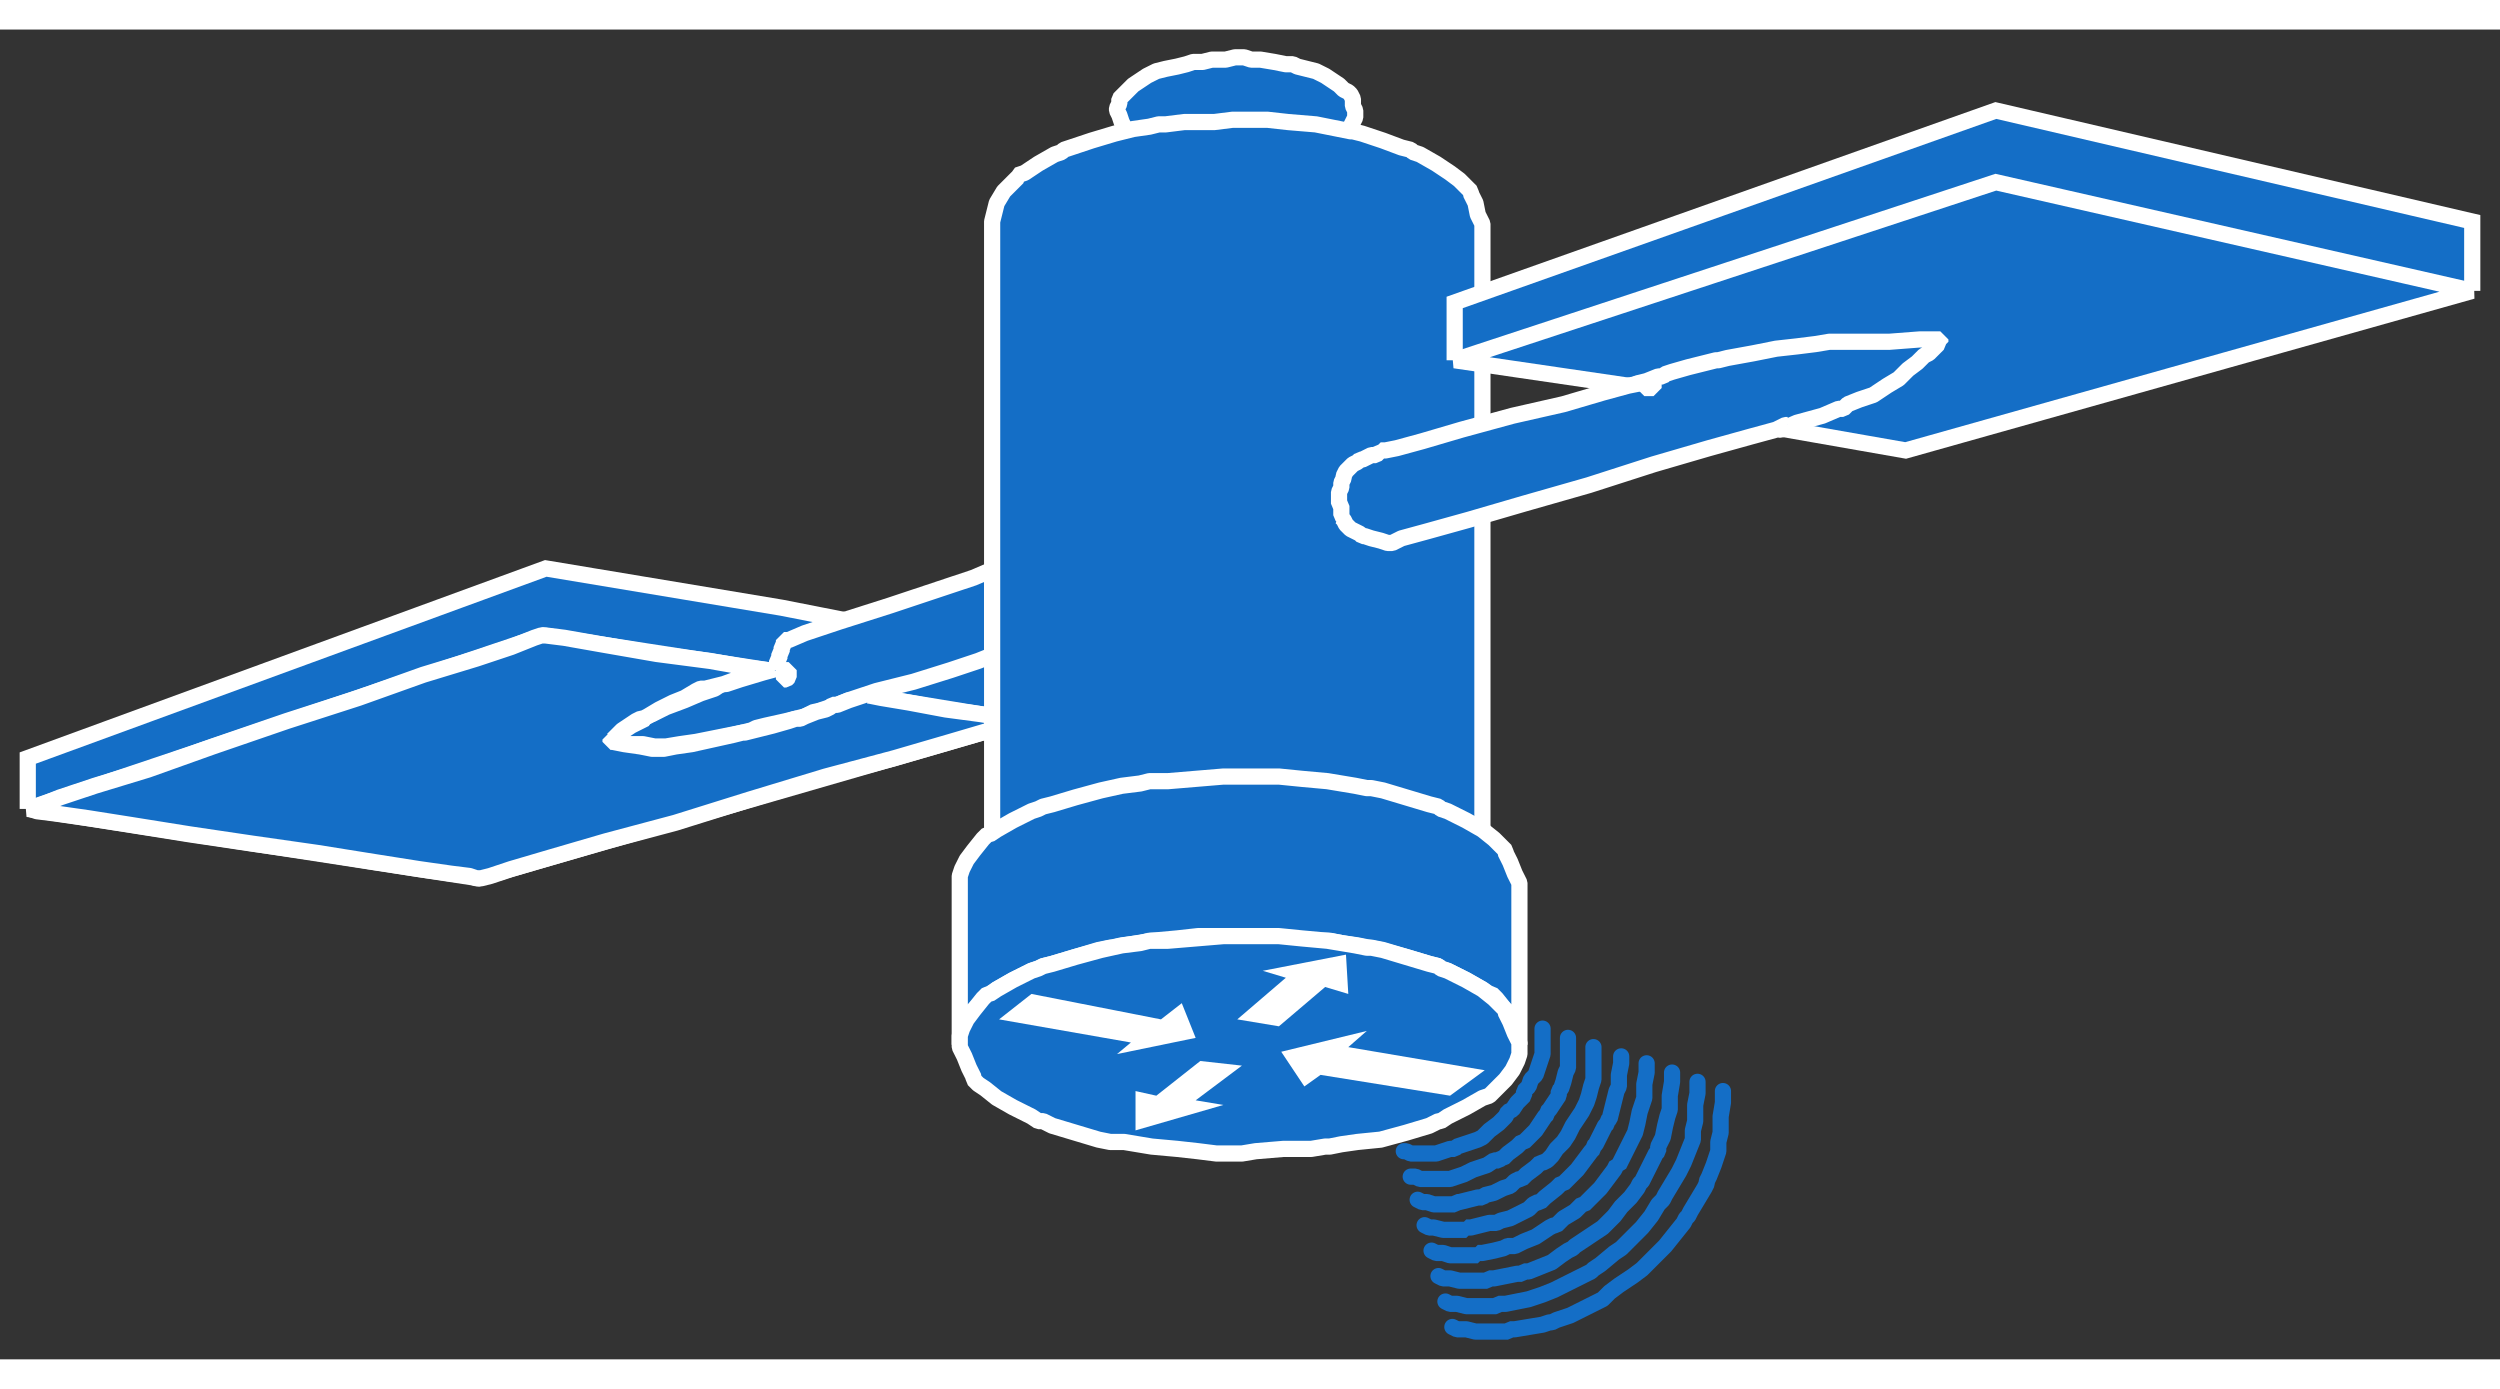 <?xml version="1.0" standalone="no"?>
<!DOCTYPE svg PUBLIC "-//W3C//DTD SVG 1.1//EN"
"http://www.w3.org/Graphics/SVG/1.1/DTD/svg11.dtd">
<!-- Creator: fig2dev Version 3.2 Patchlevel 5c -->
<!-- CreationDate: Fri Sep 14 10:46:49 2012 -->
<!-- Magnification: 1.000 -->
<svg xmlns="http://www.w3.org/2000/svg" width="0.9in" height="0.5in" viewBox="-9 12634 1081 575">
<rect x="-9" y="12634" width="1081" height="575" fill="#333333" stroke="none"/>
<g style="stroke-width:.025in; fill:none">
<!-- Line -->
<!--  spline  -->
<polyline points="736,13093
736,13094
736,13098
735,13104
735,13108
735,13109
735,13111
734,13115
734,13119
732,13125
730,13130
729,13132
729,13133
728,13135
725,13140
722,13145
721,13147
720,13148
719,13150
715,13155
711,13160
707,13164
704,13167
702,13169
701,13170
697,13173
691,13177
687,13180
686,13181
684,13183
680,13185
676,13187
670,13190
664,13192
662,13193
661,13193
658,13194
652,13195
646,13196
644,13196
643,13197
641,13197
635,13197
629,13197
625,13196
621,13196
619,13195
" style="stroke:#146ec6;stroke-width:7;
stroke-linejoin:bevel; stroke-linecap:round;
"/>
<!-- Line -->
<!--  spline  -->
<polyline points="725,13089
725,13090
725,13094
724,13099
724,13103
724,13104
724,13106
723,13110
723,13114
721,13119
719,13124
718,13126
717,13128
714,13133
711,13138
710,13140
708,13142
705,13147
701,13152
698,13155
695,13158
693,13160
692,13161
689,13163
683,13168
680,13170
679,13171
677,13172
673,13174
669,13176
663,13179
658,13181
655,13182
652,13183
647,13184
642,13185
639,13185
638,13186
636,13186
631,13186
625,13186
621,13185
618,13185
616,13184
" style="stroke:#146ec6;stroke-width:7;
stroke-linejoin:bevel; stroke-linecap:round;
"/>
<!-- Line -->
<!--  spline  -->
<polyline points="714,13085
714,13086
714,13089
713,13095
713,13098
713,13099
713,13101
712,13104
711,13108
710,13113
708,13117
708,13119
707,13120
706,13122
704,13126
702,13130
701,13132
700,13133
699,13135
696,13139
692,13143
689,13147
687,13149
685,13151
684,13152
681,13154
675,13158
672,13160
671,13161
669,13162
666,13164
662,13167
657,13169
652,13171
650,13171
649,13172
647,13172
642,13173
637,13174
635,13174
634,13175
632,13175
627,13175
622,13175
618,13174
615,13174
613,13173
" style="stroke:#146ec6;stroke-width:7;
stroke-linejoin:bevel; stroke-linecap:round;
"/>
<!-- Line -->
<!--  spline  -->
<polyline points="703,13081
703,13082
703,13085
702,13090
702,13093
702,13094
702,13096
701,13099
700,13102
699,13107
698,13111
697,13113
696,13115
694,13119
692,13123
691,13125
690,13125
689,13127
686,13131
683,13135
680,13138
678,13140
676,13142
675,13142
672,13145
667,13148
664,13151
663,13151
661,13152
658,13154
655,13156
650,13158
646,13160
644,13160
643,13160
641,13161
637,13162
632,13163
630,13163
630,13164
628,13164
623,13164
618,13164
615,13163
612,13163
610,13162
" style="stroke:#146ec6;stroke-width:7;
stroke-linejoin:bevel; stroke-linecap:round;
"/>
<!-- Line -->
<!--  spline  -->
<polyline points="692,13078
692,13079
692,13081
691,13086
691,13088
691,13089
691,13091
690,13093
689,13097
688,13101
687,13105
686,13106
686,13107
685,13108
683,13112
681,13116
680,13117
680,13118
679,13119
676,13123
673,13127
671,13129
668,13132
667,13133
666,13133
664,13135
659,13139
657,13141
656,13141
654,13142
652,13144
648,13146
644,13148
640,13149
638,13150
637,13150
635,13150
631,13151
627,13152
625,13152
625,13153
623,13153
619,13153
615,13153
611,13152
609,13152
607,13151
" style="stroke:#146ec6;stroke-width:7;
stroke-linejoin:bevel; stroke-linecap:round;
"/>
<!-- Line -->
<!--  spline  -->
<polyline points="680,13074
680,13075
680,13077
680,13081
680,13083
680,13084
680,13086
680,13088
679,13091
678,13095
677,13098
676,13100
675,13102
673,13105
671,13108
670,13110
669,13112
667,13115
664,13118
662,13121
660,13123
658,13124
657,13124
655,13126
651,13129
649,13131
648,13131
646,13132
644,13134
641,13135
637,13137
633,13138
632,13139
631,13139
630,13139
626,13140
622,13141
621,13141
620,13142
619,13142
615,13142
611,13142
608,13141
606,13141
604,13140
" style="stroke:#146ec6;stroke-width:7;
stroke-linejoin:bevel; stroke-linecap:round;
"/>
<!-- Line -->
<!--  spline  -->
<polyline points="669,13070
669,13073
669,13076
669,13079
669,13081
669,13083
668,13085
667,13089
666,13092
665,13093
665,13094
665,13095
663,13098
661,13101
660,13102
660,13103
659,13104
657,13107
655,13110
653,13112
651,13114
650,13115
649,13115
647,13117
643,13120
641,13122
640,13122
639,13123
637,13123
634,13125
631,13126
628,13127
626,13128
624,13129
621,13130
618,13131
616,13131
614,13131
611,13131
607,13131
605,13131
603,13130
601,13130
" style="stroke:#146ec6;stroke-width:7;
stroke-linejoin:bevel; stroke-linecap:round;
"/>
<!-- Line -->
<!--  spline  -->
<polyline points="658,13066
658,13068
658,13072
658,13074
658,13075
658,13077
657,13080
656,13083
655,13086
654,13087
653,13088
652,13091
650,13093
650,13094
650,13095
649,13096
647,13098
645,13101
643,13102
642,13104
641,13105
639,13107
635,13110
633,13112
632,13113
630,13114
627,13115
624,13116
621,13117
620,13118
619,13118
618,13118
615,13119
612,13120
611,13120
610,13120
607,13120
604,13120
601,13120
599,13119
598,13119
" style="stroke:#146ec6;stroke-width:7;
stroke-linejoin:bevel; stroke-linecap:round;
"/>
<!-- Line -->
<!--  polyline  -->
<polyline points="3,12971
3,12949
227,12867
329,12884
390,12896
432,12905
433,12933
" style="stroke:#146ec6;stroke-width:0;
stroke-linejoin:round; stroke-linecap:round;
fill:#146ec6;
"/>
<!-- Line -->
<!--  polyline  -->
<polyline points="3,12971
3,12949
227,12867
329,12884
390,12896
432,12905
433,12933
" style="stroke:#ffffff;stroke-width:7;
stroke-linejoin:miter; stroke-linecap:butt;
"/>
<!-- Line -->
<!--  spline  -->
<polyline points="526,12646
525,12646
521,12647
515,12647
511,12648
510,12648
507,12648
504,12649
500,12650
495,12651
491,12652
489,12653
487,12654
484,12656
481,12658
480,12659
479,12660
477,12662
475,12664
475,12666
474,12668
474,12669
475,12671
476,12674
477,12676
478,12677
479,12678
481,12680
484,12682
487,12684
489,12685
491,12686
495,12687
500,12688
502,12689
503,12689
505,12689
510,12690
516,12691
520,12691
524,12691
526,12691
527,12691
531,12691
537,12690
541,12690
542,12690
544,12690
547,12689
551,12688
556,12687
560,12686
562,12685
564,12684
567,12682
570,12680
571,12679
572,12679
573,12678
575,12676
576,12674
577,12672
577,12670
577,12669
576,12667
576,12664
575,12662
574,12661
572,12660
570,12658
567,12656
564,12654
562,12653
560,12652
556,12651
552,12650
550,12649
549,12649
547,12649
542,12648
536,12647
532,12647
529,12646
526,12646
" style="stroke:#146ec6;stroke-width:0;
stroke-linejoin:bevel; stroke-linecap:butt;
fill:#146ec6;
"/>
<!-- Line -->
<!--  spline  -->
<polyline points="526,12646
525,12646
521,12647
515,12647
511,12648
510,12648
507,12648
504,12649
500,12650
495,12651
491,12652
489,12653
487,12654
484,12656
481,12658
480,12659
479,12660
477,12662
475,12664
475,12666
474,12668
474,12669
475,12671
476,12674
477,12676
478,12677
479,12678
481,12680
484,12682
487,12684
489,12685
491,12686
495,12687
500,12688
502,12689
503,12689
505,12689
510,12690
516,12691
520,12691
524,12691
526,12691
527,12691
531,12691
537,12690
541,12690
542,12690
544,12690
547,12689
551,12688
556,12687
560,12686
562,12685
564,12684
567,12682
570,12680
571,12679
572,12679
573,12678
575,12676
576,12674
577,12672
577,12670
577,12669
576,12667
576,12664
575,12662
574,12661
572,12660
570,12658
567,12656
564,12654
562,12653
560,12652
556,12651
552,12650
550,12649
549,12649
547,12649
542,12648
536,12647
532,12647
529,12646
526,12646
" style="stroke:#ffffff;stroke-width:7;
stroke-linejoin:bevel; stroke-linecap:butt;
"/>
<!-- Line -->
<!--  polyline  -->
<polyline points="323,12911
226,12896
3,12971
198,13001
433,12933
366,12922
" style="stroke:#146ec6;stroke-width:0;
stroke-linejoin:miter; stroke-linecap:butt;
fill:#146ec6;
"/>
<!-- Line -->
<!--  polyline  -->
<polyline points="323,12911
226,12896
3,12971
198,13001
433,12933
366,12922
" style="stroke:#ffffff;stroke-width:7;
stroke-linejoin:miter; stroke-linecap:butt;
"/>
<!-- Line -->
<!--  spline  -->
<polyline points="339,12907
338,12907
332,12909
321,12912
311,12915
305,12917
304,12917
303,12917
300,12919
294,12921
287,12924
279,12927
273,12930
270,12931
270,12932
268,12933
264,12935
261,12937
260,12938
259,12938
259,12939
257,12940
256,12941
255,12941
255,12942
256,12942
261,12943
269,12943
274,12944
275,12944
276,12944
279,12944
285,12943
292,12942
302,12940
312,12938
316,12937
318,12936
322,12935
331,12933
339,12931
343,12929
344,12929
347,12928
353,12926
358,12924
360,12924
361,12923
362,12923
363,12923
367,12921
372,12920
376,12918
377,12918
376,12918
370,12916
358,12912
346,12909
340,12907
339,12907
" style="stroke:#146ec6;stroke-width:0;
stroke-linejoin:bevel; stroke-linecap:butt;
fill:#146ec6;
"/>
<!-- Line -->
<!--  spline  -->
<polyline points="339,12907
338,12907
332,12909
321,12912
311,12915
305,12917
304,12917
303,12917
300,12919
294,12921
287,12924
279,12927
273,12930
270,12931
270,12932
268,12933
264,12935
261,12937
260,12938
259,12938
259,12939
257,12940
256,12941
255,12941
255,12942
256,12942
261,12943
269,12943
274,12944
275,12944
276,12944
279,12944
285,12943
292,12942
302,12940
312,12938
316,12937
318,12936
322,12935
331,12933
339,12931
343,12929
344,12929
347,12928
353,12926
358,12924
360,12924
361,12923
362,12923
363,12923
367,12921
372,12920
376,12918
377,12918
376,12918
370,12916
358,12912
346,12909
340,12907
339,12907
" style="stroke:#ffffff;stroke-width:7;
stroke-linejoin:bevel; stroke-linecap:butt;
"/>
<!-- Line -->
<!--  spline  -->
<polyline points="366,12922
367,12922
372,12923
384,12925
400,12928
415,12930
427,12932
432,12933
433,12933
432,12933
428,12934
419,12937
402,12942
378,12949
348,12957
315,12967
283,12977
253,12985
229,12992
212,12997
203,13000
199,13001
198,13001
197,13001
194,13000
186,12999
172,12997
153,12994
128,12990
100,12986
73,12982
48,12978
29,12975
15,12973
7,12972
4,12971
3,12971
4,12971
7,12970
17,12966
32,12961
55,12954
83,12944
115,12933
146,12923
174,12913
197,12906
212,12901
222,12897
225,12896
226,12896
227,12896
235,12897
252,12900
275,12904
298,12907
315,12910
323,12911
324,12911
323,12911
315,12913
304,12917
296,12919
295,12919
294,12919
292,12920
287,12923
282,12925
276,12928
271,12931
269,12932
268,12932
266,12933
263,12935
260,12937
259,12938
258,12939
257,12940
256,12941
255,12941
255,12942
256,12942
261,12943
268,12944
273,12945
274,12945
275,12945
278,12945
283,12944
290,12943
299,12941
308,12939
312,12938
313,12938
317,12937
325,12935
332,12933
335,12932
337,12932
339,12931
344,12929
348,12928
350,12927
351,12926
352,12926
353,12926
358,12924
370,12920
386,12916
402,12911
414,12907
419,12905
420,12905
420,12904
420,12898
420,12886
420,12875
420,12869
420,12868
419,12868
412,12871
397,12876
376,12883
354,12890
339,12895
332,12898
331,12898
330,12898
330,12899
330,12900
329,12901
329,12902
329,12903
328,12904
328,12905
328,12906
327,12907
327,12908
327,12909
326,12910
326,12911
" style="stroke:#146ec6;stroke-width:0;
stroke-linejoin:bevel; stroke-linecap:butt;
fill:#146ec6;
"/>
<!-- Line -->
<!--  spline  -->
<polyline points="366,12922
367,12922
372,12923
384,12925
400,12928
415,12930
427,12932
432,12933
433,12933
432,12933
428,12934
419,12937
402,12942
378,12949
348,12957
315,12967
283,12977
253,12985
229,12992
212,12997
203,13000
199,13001
198,13001
197,13001
194,13000
186,12999
172,12997
153,12994
128,12990
100,12986
73,12982
48,12978
29,12975
15,12973
7,12972
4,12971
3,12971
4,12971
7,12970
17,12966
32,12961
55,12954
83,12944
115,12933
146,12923
174,12913
197,12906
212,12901
222,12897
225,12896
226,12896
227,12896
235,12897
252,12900
275,12904
298,12907
315,12910
323,12911
324,12911
323,12911
315,12913
304,12917
296,12919
295,12919
294,12919
292,12920
287,12923
282,12925
276,12928
271,12931
269,12932
268,12932
266,12933
263,12935
260,12937
259,12938
258,12939
257,12940
256,12941
255,12941
255,12942
256,12942
261,12943
268,12944
273,12945
274,12945
275,12945
278,12945
283,12944
290,12943
299,12941
308,12939
312,12938
313,12938
317,12937
325,12935
332,12933
335,12932
337,12932
339,12931
344,12929
348,12928
350,12927
351,12926
352,12926
353,12926
358,12924
370,12920
386,12916
402,12911
414,12907
419,12905
420,12905
420,12904
420,12898
420,12886
420,12875
420,12869
420,12868
419,12868
412,12871
397,12876
376,12883
354,12890
339,12895
332,12898
331,12898
330,12898
330,12899
330,12900
329,12901
329,12902
329,12903
328,12904
328,12905
328,12906
327,12907
327,12908
327,12909
326,12910
326,12911
" style="stroke:#ffffff;stroke-width:7;
stroke-linejoin:bevel; stroke-linecap:butt;
"/>
<!-- Line -->
<!--  spline  -->
<polyline points="331,12911
330,12911
330,12912
330,12913
330,12914
330,12915
331,12915
332,12914
332,12913
332,12912
332,12911
331,12911
" style="stroke:#146ec6;stroke-width:0;
stroke-linejoin:bevel; stroke-linecap:butt;
fill:#146ec6;
"/>
<!-- Line -->
<!--  spline  -->
<polyline points="331,12911
330,12911
330,12912
330,12913
330,12914
330,12915
331,12915
332,12914
332,12913
332,12912
332,12911
331,12911
" style="stroke:#ffffff;stroke-width:7;
stroke-linejoin:bevel; stroke-linecap:butt;
"/>
<!-- Line -->
<!--  spline  -->
<polyline points="632,12996
632,12992
632,12984
632,12970
632,12950
632,12923
632,12892
632,12858
632,12823
632,12792
632,12765
632,12745
632,12731
632,12723
632,12719
632,12718
630,12714
629,12709
627,12705
627,12704
625,12702
622,12699
618,12696
612,12692
605,12688
602,12687
601,12686
597,12685
589,12682
580,12679
576,12678
575,12678
570,12677
560,12675
548,12674
539,12673
531,12673
527,12673
526,12673
524,12673
516,12674
503,12674
495,12675
493,12675
492,12675
488,12676
481,12677
473,12679
463,12682
454,12685
451,12686
450,12687
447,12688
440,12692
434,12696
431,12697
431,12698
429,12700
425,12704
422,12709
421,12713
420,12717
420,12719
420,12720
420,12723
420,12731
420,12745
420,12766
420,12793
420,12824
420,12859
420,12894
420,12925
420,12952
420,12973
420,12987
420,12995
420,12998
420,12999
" style="stroke:#146ec6;stroke-width:0;
stroke-linejoin:bevel; stroke-linecap:butt;
fill:#146ec6;
"/>
<!-- Line -->
<!--  spline  -->
<polyline points="632,12996
632,12992
632,12984
632,12970
632,12950
632,12923
632,12892
632,12858
632,12823
632,12792
632,12765
632,12745
632,12731
632,12723
632,12719
632,12718
630,12714
629,12709
627,12705
627,12704
625,12702
622,12699
618,12696
612,12692
605,12688
602,12687
601,12686
597,12685
589,12682
580,12679
576,12678
575,12678
570,12677
560,12675
548,12674
539,12673
531,12673
527,12673
526,12673
524,12673
516,12674
503,12674
495,12675
493,12675
492,12675
488,12676
481,12677
473,12679
463,12682
454,12685
451,12686
450,12687
447,12688
440,12692
434,12696
431,12697
431,12698
429,12700
425,12704
422,12709
421,12713
420,12717
420,12719
420,12720
420,12723
420,12731
420,12745
420,12766
420,12793
420,12824
420,12859
420,12894
420,12925
420,12952
420,12973
420,12987
420,12995
420,12998
420,12999
" style="stroke:#ffffff;stroke-width:7;
stroke-linejoin:bevel; stroke-linecap:butt;
"/>
<!-- Line -->
<!--  polyline  -->
<polyline points="620,12777
620,12752
854,12669
1060,12717
1060,12747
" style="stroke:#146ec6;stroke-width:0;
stroke-linejoin:miter; stroke-linecap:butt;
fill:#146ec6;
"/>
<!-- Line -->
<!--  polyline  -->
<polyline points="620,12777
620,12752
854,12669
1060,12717
1060,12747
" style="stroke:#ffffff;stroke-width:7;
stroke-linejoin:miter; stroke-linecap:butt;
"/>
<!-- Line -->
<!--  polyline  -->
<polyline points="695,12788
620,12777
854,12700
1060,12747
815,12816
758,12806
" style="stroke:#146ec6;stroke-width:0;
stroke-linejoin:miter; stroke-linecap:butt;
fill:#146ec6;
"/>
<!-- Line -->
<!--  polyline  -->
<polyline points="695,12788
620,12777
854,12700
1060,12747
815,12816
758,12806
" style="stroke:#ffffff;stroke-width:7;
stroke-linejoin:miter; stroke-linecap:butt;
"/>
<!-- Line -->
<!--  spline  -->
<polyline points="760,12807
761,12807
768,12804
779,12801
786,12798
787,12798
788,12798
790,12796
795,12794
801,12792
807,12788
812,12785
814,12783
815,12782
816,12781
820,12778
823,12775
825,12774
826,12773
828,12771
829,12770
829,12769
830,12769
830,12768
829,12768
821,12768
808,12769
795,12769
787,12769
786,12769
785,12769
782,12769
776,12770
768,12771
759,12772
749,12774
738,12776
734,12777
733,12777
729,12778
721,12780
714,12782
711,12783
710,12784
708,12784
703,12786
699,12787
697,12788
696,12788
" style="stroke:#146ec6;stroke-width:0;
stroke-linejoin:bevel; stroke-linecap:butt;
fill:#146ec6;
"/>
<!-- Line -->
<!--  spline  -->
<polyline points="760,12807
761,12807
768,12804
779,12801
786,12798
787,12798
788,12798
790,12796
795,12794
801,12792
807,12788
812,12785
814,12783
815,12782
816,12781
820,12778
823,12775
825,12774
826,12773
828,12771
829,12770
829,12769
830,12769
830,12768
829,12768
821,12768
808,12769
795,12769
787,12769
786,12769
785,12769
782,12769
776,12770
768,12771
759,12772
749,12774
738,12776
734,12777
733,12777
729,12778
721,12780
714,12782
711,12783
710,12784
708,12784
703,12786
699,12787
697,12788
696,12788
" style="stroke:#ffffff;stroke-width:7;
stroke-linejoin:bevel; stroke-linecap:butt;
"/>
<!-- Line -->
<!--  spline  -->
<polyline points="764,12805
763,12805
759,12807
748,12810
730,12815
706,12822
678,12831
650,12839
626,12846
608,12851
597,12854
593,12856
592,12856
591,12856
588,12855
584,12854
581,12853
580,12853
579,12852
577,12851
575,12850
573,12848
572,12846
571,12845
572,12845
571,12844
571,12842
571,12840
570,12839
570,12838
570,12837
570,12836
570,12835
570,12834
571,12832
571,12830
572,12828
572,12827
573,12825
574,12824
576,12822
578,12821
579,12820
580,12820
582,12819
584,12818
585,12818
586,12818
587,12817
588,12817
588,12816
589,12816
590,12816
595,12815
606,12812
623,12807
645,12801
667,12796
684,12791
695,12788
700,12787
701,12787
" style="stroke:#146ec6;stroke-width:0;
stroke-linejoin:bevel; stroke-linecap:butt;
fill:#146ec6;
"/>
<!-- Line -->
<!--  spline  -->
<polyline points="764,12805
763,12805
759,12807
748,12810
730,12815
706,12822
678,12831
650,12839
626,12846
608,12851
597,12854
593,12856
592,12856
591,12856
588,12855
584,12854
581,12853
580,12853
579,12852
577,12851
575,12850
573,12848
572,12846
571,12845
572,12845
571,12844
571,12842
571,12840
570,12839
570,12838
570,12837
570,12836
570,12835
570,12834
571,12832
571,12830
572,12828
572,12827
573,12825
574,12824
576,12822
578,12821
579,12820
580,12820
582,12819
584,12818
585,12818
586,12818
587,12817
588,12817
588,12816
589,12816
590,12816
595,12815
606,12812
623,12807
645,12801
667,12796
684,12791
695,12788
700,12787
701,12787
" style="stroke:#ffffff;stroke-width:7;
stroke-linejoin:bevel; stroke-linecap:butt;
"/>
<!-- Line -->
<!--  spline  -->
<polyline points="704,12786
703,12787
702,12787
701,12787
701,12788
702,12788
702,12789
703,12789
704,12789
705,12789
706,12789
706,12788
706,12787
705,12787
704,12787
704,12786
" style="stroke:#146ec6;stroke-width:0;
stroke-linejoin:bevel; stroke-linecap:butt;
fill:#146ec6;
"/>
<!-- Line -->
<!--  spline  -->
<polyline points="704,12786
703,12787
702,12787
701,12787
701,12788
702,12788
702,12789
703,12789
704,12789
705,12789
706,12789
706,12788
706,12787
705,12787
704,12787
704,12786
" style="stroke:#ffffff;stroke-width:7;
stroke-linejoin:bevel; stroke-linecap:butt;
"/>
<!-- Line -->
<!--  spline  -->
<polyline points="406,13073
406,13072
408,13068
410,13063
412,13059
412,13058
414,13056
417,13053
422,13049
429,13045
437,13041
440,13040
442,13039
446,13038
456,13035
466,13032
471,13031
472,13031
477,13030
489,13028
500,13027
509,13026
517,13026
523,13026
526,13026
527,13026
528,13026
534,13026
546,13027
558,13028
564,13028
565,13028
566,13028
571,13029
578,13030
588,13032
599,13035
609,13038
613,13039
614,13040
617,13041
625,13045
632,13049
635,13051
636,13051
638,13053
642,13058
645,13062
647,13066
648,13069
648,13071
648,13073
648,13072
648,13067
648,13055
648,13039
648,13022
648,13010
648,13005
648,13004
648,13003
646,12999
644,12994
642,12990
642,12989
640,12987
637,12984
632,12980
625,12976
617,12972
614,12971
613,12970
609,12969
599,12966
589,12963
584,12962
582,12962
577,12961
565,12959
554,12958
544,12957
537,12957
531,12957
528,12957
527,12957
526,12957
520,12957
508,12958
496,12959
490,12959
489,12959
488,12959
484,12960
476,12961
467,12963
456,12966
446,12969
442,12970
440,12971
437,12972
429,12976
422,12980
419,12982
418,12982
416,12984
412,12989
409,12993
407,12997
406,13000
406,13002
406,13004
406,13005
406,13010
406,13022
406,13039
406,13055
406,13067
406,13072
406,13073
" style="stroke:#146ec6;stroke-width:0;
stroke-linejoin:bevel; stroke-linecap:butt;
fill:#146ec6;
"/>
<!-- Line -->
<!--  spline  -->
<polyline points="406,13073
406,13072
408,13068
410,13063
412,13059
412,13058
414,13056
417,13053
422,13049
429,13045
437,13041
440,13040
442,13039
446,13038
456,13035
466,13032
471,13031
472,13031
477,13030
489,13028
500,13027
509,13026
517,13026
523,13026
526,13026
527,13026
528,13026
534,13026
546,13027
558,13028
564,13028
565,13028
566,13028
571,13029
578,13030
588,13032
599,13035
609,13038
613,13039
614,13040
617,13041
625,13045
632,13049
635,13051
636,13051
638,13053
642,13058
645,13062
647,13066
648,13069
648,13071
648,13073
648,13072
648,13067
648,13055
648,13039
648,13022
648,13010
648,13005
648,13004
648,13003
646,12999
644,12994
642,12990
642,12989
640,12987
637,12984
632,12980
625,12976
617,12972
614,12971
613,12970
609,12969
599,12966
589,12963
584,12962
582,12962
577,12961
565,12959
554,12958
544,12957
537,12957
531,12957
528,12957
527,12957
526,12957
520,12957
508,12958
496,12959
490,12959
489,12959
488,12959
484,12960
476,12961
467,12963
456,12966
446,12969
442,12970
440,12971
437,12972
429,12976
422,12980
419,12982
418,12982
416,12984
412,12989
409,12993
407,12997
406,13000
406,13002
406,13004
406,13005
406,13010
406,13022
406,13039
406,13055
406,13067
406,13072
406,13073
" style="stroke:#ffffff;stroke-width:7;
stroke-linejoin:bevel; stroke-linecap:butt;
"/>
<!-- Line -->
<!--  spline  -->
<polyline points="527,13026
526,13026
520,13026
508,13027
496,13028
490,13028
489,13028
488,13028
484,13029
476,13030
467,13032
456,13035
446,13038
442,13039
440,13040
437,13041
429,13045
422,13049
419,13051
418,13051
416,13053
412,13058
409,13062
407,13066
406,13069
406,13071
406,13073
406,13074
408,13078
410,13083
412,13087
412,13088
414,13090
417,13092
422,13096
429,13100
437,13104
440,13106
442,13106
446,13108
456,13111
466,13114
471,13115
472,13115
477,13115
489,13117
500,13118
509,13119
517,13120
523,13120
526,13120
527,13120
528,13120
534,13119
546,13118
558,13118
564,13117
565,13117
566,13117
571,13116
578,13115
588,13114
599,13111
609,13108
613,13106
614,13106
617,13104
625,13100
632,13096
635,13095
636,13094
638,13092
642,13088
645,13084
647,13080
648,13077
648,13075
648,13073
648,13072
646,13068
644,13063
642,13059
642,13058
640,13056
637,13053
632,13049
625,13045
617,13041
614,13040
613,13039
609,13038
599,13035
589,13032
584,13031
582,13031
577,13030
565,13028
554,13027
544,13026
537,13026
531,13026
528,13026
527,13026
" style="stroke:#146ec6;stroke-width:0;
stroke-linejoin:bevel; stroke-linecap:butt;
fill:#146ec6;
"/>
<!-- Line -->
<!--  spline  -->
<polyline points="527,13026
526,13026
520,13026
508,13027
496,13028
490,13028
489,13028
488,13028
484,13029
476,13030
467,13032
456,13035
446,13038
442,13039
440,13040
437,13041
429,13045
422,13049
419,13051
418,13051
416,13053
412,13058
409,13062
407,13066
406,13069
406,13071
406,13073
406,13074
408,13078
410,13083
412,13087
412,13088
414,13090
417,13092
422,13096
429,13100
437,13104
440,13106
442,13106
446,13108
456,13111
466,13114
471,13115
472,13115
477,13115
489,13117
500,13118
509,13119
517,13120
523,13120
526,13120
527,13120
528,13120
534,13119
546,13118
558,13118
564,13117
565,13117
566,13117
571,13116
578,13115
588,13114
599,13111
609,13108
613,13106
614,13106
617,13104
625,13100
632,13096
635,13095
636,13094
638,13092
642,13088
645,13084
647,13080
648,13077
648,13075
648,13073
648,13072
646,13068
644,13063
642,13059
642,13058
640,13056
637,13053
632,13049
625,13045
617,13041
614,13040
613,13039
609,13038
599,13035
589,13032
584,13031
582,13031
577,13030
565,13028
554,13027
544,13026
537,13026
531,13026
528,13026
527,13026
" style="stroke:#ffffff;stroke-width:7;
stroke-linejoin:bevel; stroke-linecap:butt;
"/>
<!-- Line -->
<!--  polyline  -->
<polyline points="555,13091
545,13076
582,13067
574,13074
633,13084
618,13095
562,13086
555,13091
" style="stroke:#ffffff;stroke-width:0;
stroke-linejoin:miter; stroke-linecap:butt;
fill:#ffffff;
"/>
<!-- Line -->
<!--  polyline  -->
<polyline points="502,13055
508,13070
474,13077
480,13072
423,13062
437,13051
493,13062
502,13055
" style="stroke:#ffffff;stroke-width:0;
stroke-linejoin:miter; stroke-linecap:butt;
fill:#ffffff;
"/>
<!-- Line -->
<!--  polyline  -->
<polyline points="520,13099
482,13110
482,13093
491,13095
510,13080
528,13082
508,13097
520,13099
" style="stroke:#ffffff;stroke-width:0;
stroke-linejoin:miter; stroke-linecap:butt;
fill:#ffffff;
"/>
<!-- Line -->
<!--  polyline  -->
<polyline points="537,13041
573,13034
574,13051
564,13048
544,13065
526,13062
547,13044
537,13041
" style="stroke:#ffffff;stroke-width:0;
stroke-linejoin:miter; stroke-linecap:butt;
fill:#ffffff;
"/>
</g>
</svg>
